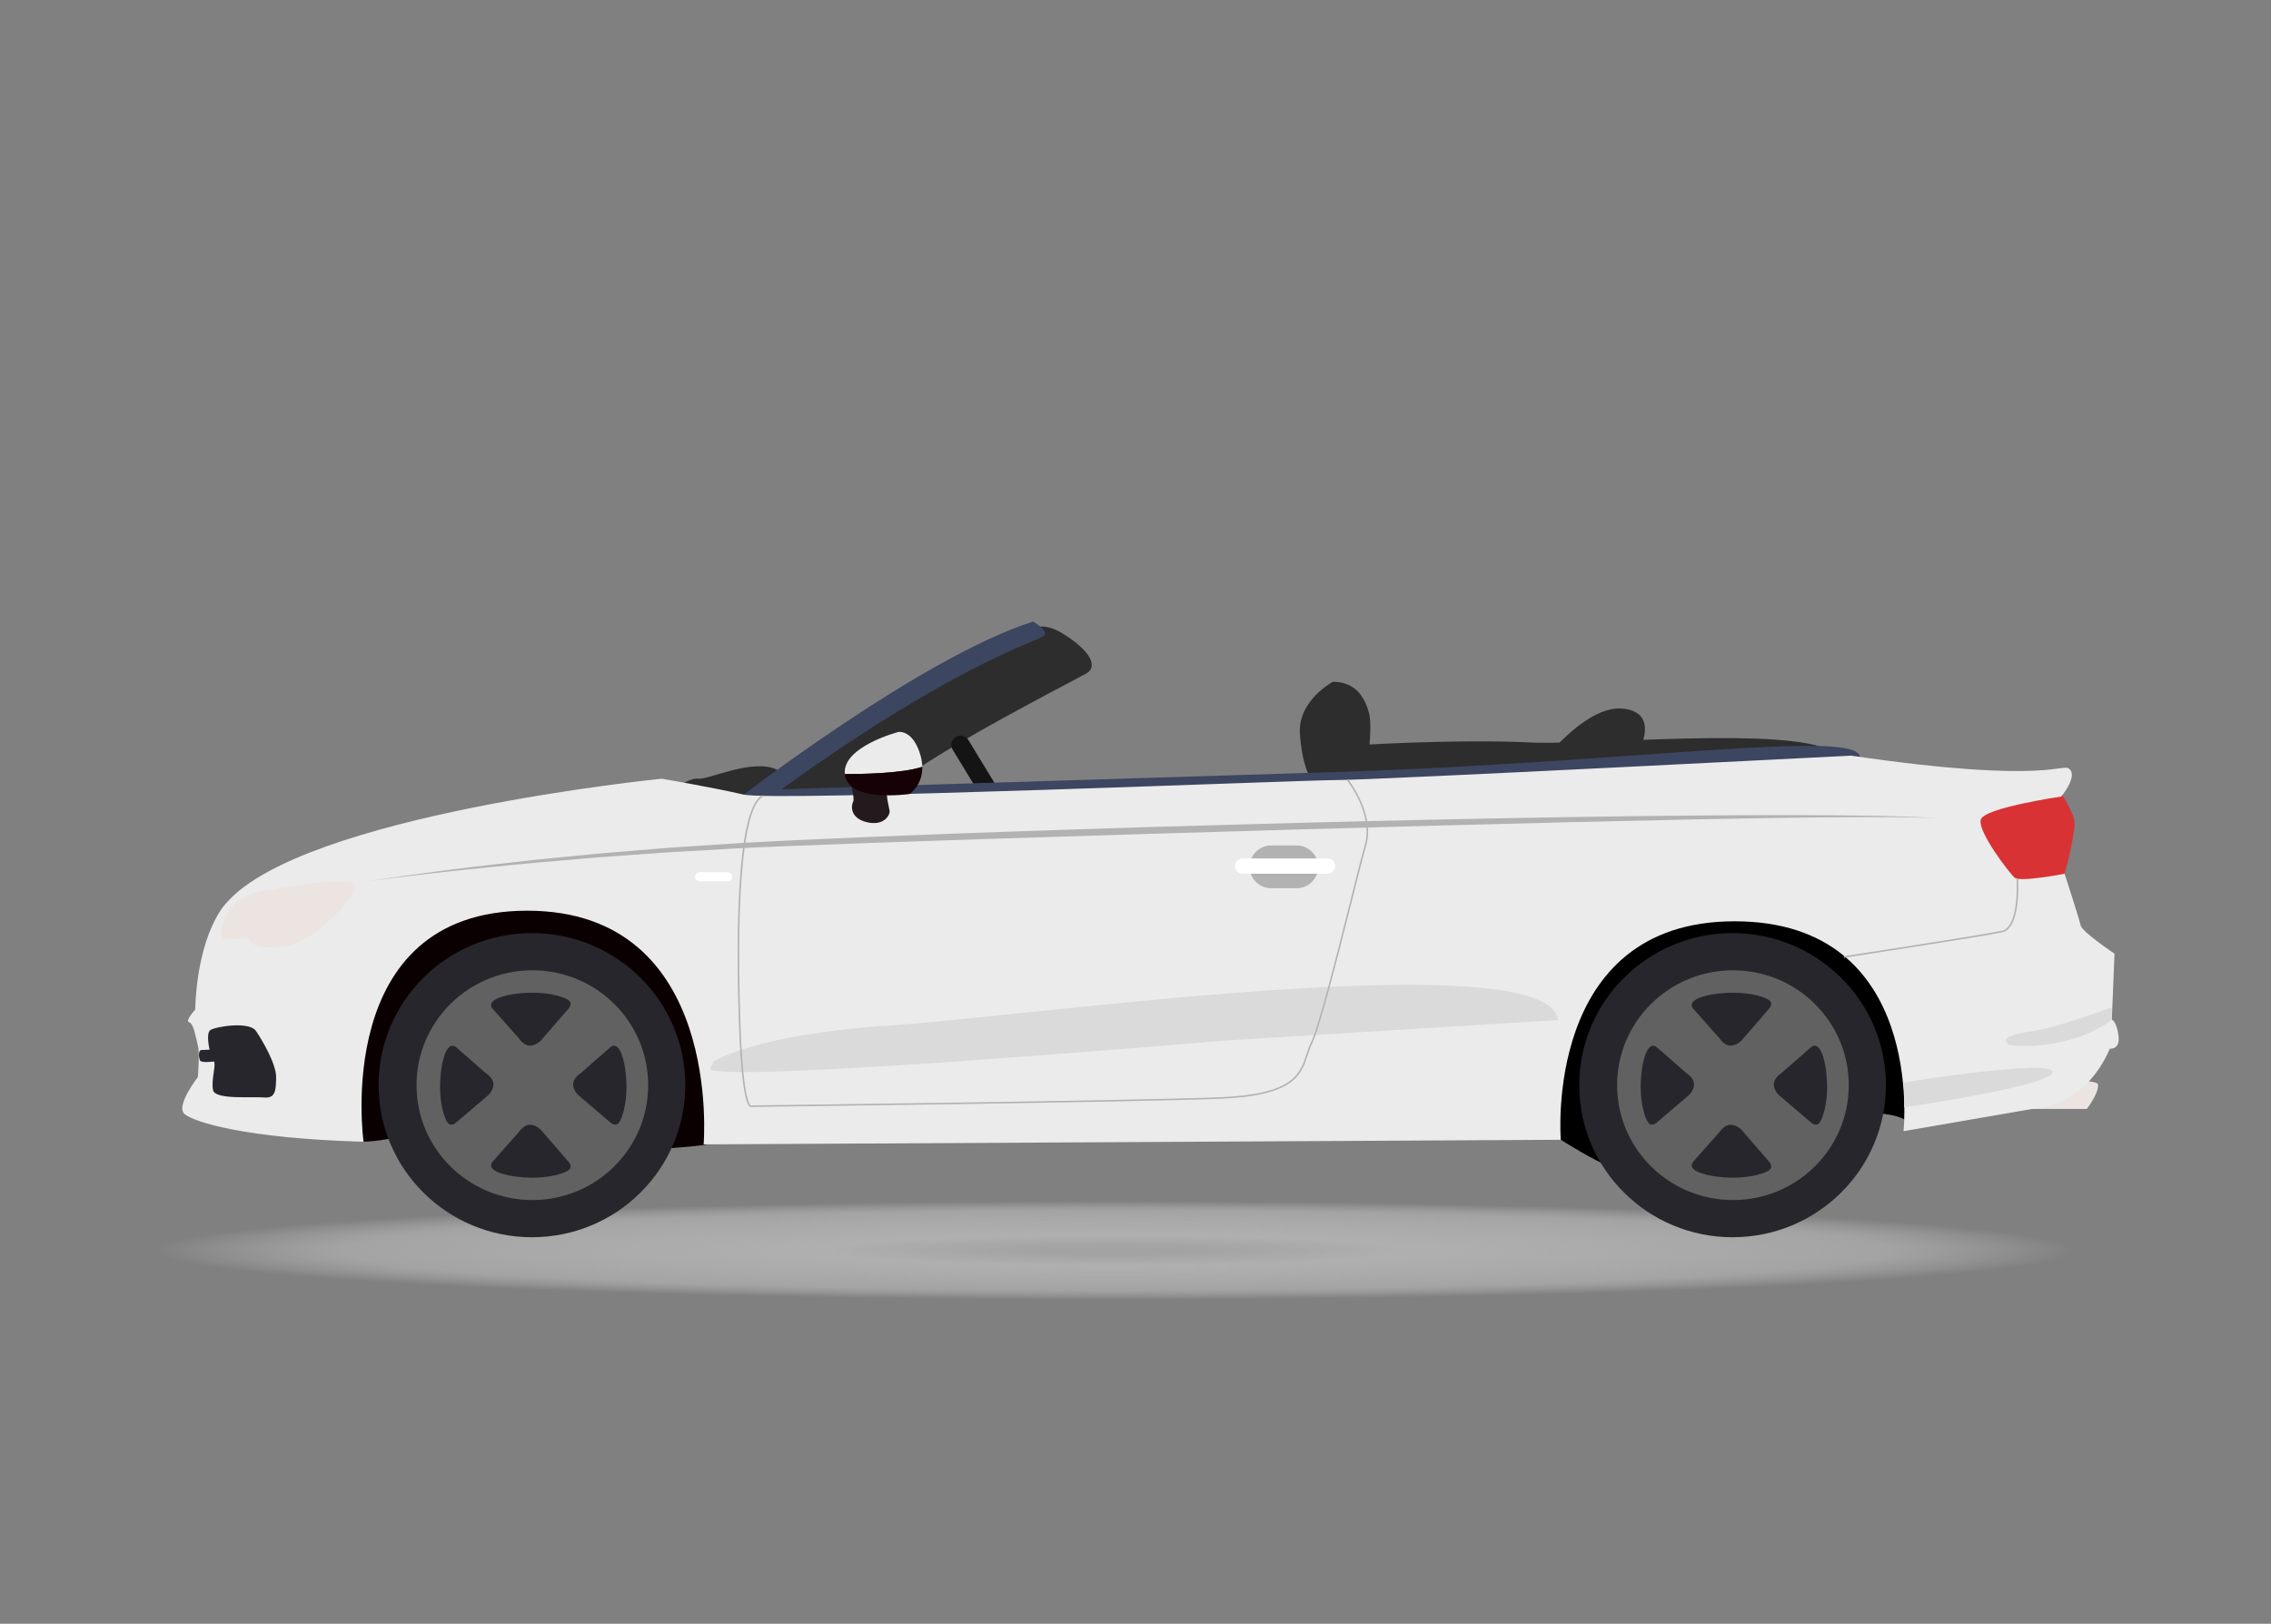 <svg width="179" height="128" viewBox="0 0 179 128" fill="none" xmlns="http://www.w3.org/2000/svg">
<rect x="0" y="0" width="179" height="128" fill="#808080" stroke="none"/>
<ellipse cx="87.812" cy="98.57" rx="75.812" ry="3.89" fill="url(#paint0_radial)"/>
<path d="M25.983 87.271L28.653 90.003C28.653 90.003 30.98 89.93 31.763 89.363C32.543 88.796 49.885 90.896 50.041 90.749C50.197 90.602 56.082 90.447 56.55 89.983C57.019 89.518 53.791 72.074 53.791 72.074L38.889 68.755C38.889 68.755 25.879 75.002 25.983 87.271Z" fill="#0B0001"/>
<path d="M119.611 87.763L123.021 89.847C123.021 89.847 125.911 91.688 126.953 91.946C127.995 92.204 148.043 87.763 148.043 87.763C148.043 87.763 150.387 87.911 150.387 88.663C150.387 89.416 153.876 80.341 153.876 80.341L144.972 71.078L126.381 71.44C126.38 71.44 117.372 82.443 119.611 87.763Z" fill="black"/>
<path d="M155.617 87.421H164.48C164.48 87.421 165.416 86.23 165.37 85.502C165.324 84.774 156.266 85.502 156.266 85.502L155.617 87.421Z" fill="#EBE4E1"/>
<path d="M80.797 49.988C80.797 49.988 81.689 48.635 83.84 49.988C85.99 51.34 86.514 52.537 85.675 53.058C84.835 53.578 69.677 61.19 69.203 63.394C68.732 65.599 58.292 66.014 58.292 66.014L60.548 62.008C60.55 62.008 76.548 51.342 80.797 49.988Z" fill="#2D2D2D"/>
<path d="M79.059 62.827C79.266 63.168 79.156 63.612 78.812 63.819C78.468 64.025 78.02 63.916 77.811 63.575L75.084 59.088C74.877 58.746 74.987 58.303 75.331 58.095C75.675 57.89 76.123 57.999 76.331 58.34L79.059 62.827Z" fill="#141414"/>
<path d="M105.056 53.746C105.056 53.746 102.287 55.219 102.459 57.838C102.631 60.458 103.354 61.482 103.354 61.482L107.525 62.214C107.525 62.214 108.265 57.577 107.916 56.246C107.567 54.919 106.812 53.745 105.056 53.746Z" fill="#2D2D2D"/>
<path d="M103.934 61.522C103.934 61.522 104.138 59.407 104.715 59.044C105.292 58.68 115.521 58.263 120.452 58.524C125.383 58.784 140.699 57.223 144.371 59.2C148.043 61.177 105.513 62.594 103.934 61.522Z" fill="#2D2D2D"/>
<path d="M52.994 62.373C52.994 62.373 54.253 61.281 55.04 61.384C55.827 61.488 59.397 59.731 61.258 60.687C63.118 61.643 58.293 64.505 58.293 64.505L52.994 62.373Z" fill="#2D2D2D"/>
<path d="M58.293 62.893C58.293 62.893 72.614 51.81 81.425 49C81.425 49 82.631 49.676 82.317 50.092C82.002 50.508 75.602 52.121 61.597 62.217C61.597 62.217 81.844 61.593 105.134 60.864C128.424 60.136 146.395 57.424 146.589 59.665C146.785 61.906 58.503 64.507 58.293 62.893Z" fill="#3C4660"/>
<path d="M161.995 61.801C161.995 61.801 163.464 63.935 163.517 64.82C163.569 65.705 162.731 69.227 162.469 69.555C160.16 72.417 154.495 68.461 154.495 68.306C154.495 68.151 154.179 61.332 161.995 61.801Z" fill="#D83235"/>
<path d="M28.655 90.004C28.655 90.004 26.085 71.791 41.56 71.791C57.034 71.791 55.46 90.212 55.46 90.212L123.021 89.849C123.021 89.849 121.605 72.626 136.713 72.626C151.821 72.626 150.036 89.172 150.036 89.172L160.266 87.404C160.266 87.404 164.252 87.404 166.297 82.669C166.297 82.669 167.137 82.773 166.979 81.627C166.822 80.483 166.455 80.379 166.455 80.379L166.665 75.176C166.665 75.176 164.096 73.458 163.991 72.938C163.885 72.418 162.732 68.88 162.732 68.88C162.732 68.88 159.218 69.556 158.799 69.193C158.38 68.829 155.861 65.55 156.124 64.613C156.387 63.676 162.471 62.792 162.471 62.792C162.471 62.792 163.729 61.283 163.153 60.659C162.576 60.034 161.841 61.907 145.894 59.567C145.894 59.567 108.283 61.492 105.398 61.492C102.513 61.492 61.074 63.209 58.608 62.636C56.142 62.064 52.156 61.387 52.156 61.387C52.156 61.387 23.935 64.197 17.851 71.17C17.851 71.17 15.595 73.356 15.384 79.6C15.384 79.6 14.545 80.485 14.913 80.588C15.281 80.69 15.437 81.836 15.595 82.408C15.752 82.98 15.595 84.905 15.595 84.905C15.595 84.905 13.812 87.195 14.546 87.819C15.279 88.444 19.318 89.744 28.655 90.004Z" fill="#EBEBEB"/>
<path d="M129.213 59.094C129.213 59.094 130.787 56.232 128.007 55.868C125.227 55.505 122.079 59.511 121.976 59.563C121.872 59.616 129.213 59.094 129.213 59.094Z" fill="#2D2D2D"/>
<path d="M17.424 73.896C17.424 73.896 17.223 70.854 20.692 70.245C24.16 69.637 27.814 69.103 28.003 69.823C28.191 70.544 24.66 74.591 21.931 74.666C19.202 74.74 20.066 74.019 19.377 73.97C18.687 73.921 17.512 74.294 17.424 73.896Z" fill="#EBE4E1"/>
<path d="M16.521 82.751C16.521 82.751 16.209 81.46 16.583 81.199C16.959 80.938 19.637 80.478 20.176 81.273C20.714 82.068 21.778 83.894 21.765 84.937C21.753 85.98 21.703 86.601 20.802 86.514C19.9 86.427 16.972 86.713 16.797 85.944C16.621 85.174 17.034 84.041 16.871 83.676C16.871 83.676 15.877 83.82 15.769 83.597C15.662 83.374 15.619 82.802 15.857 82.776C16.096 82.751 16.521 82.751 16.521 82.751Z" fill="#27262C"/>
<path d="M57.706 69.117C57.706 69.316 57.544 69.479 57.342 69.479H55.156C54.955 69.479 54.791 69.317 54.791 69.117C54.791 68.918 54.953 68.755 55.156 68.755H57.342C57.544 68.755 57.706 68.916 57.706 69.117Z" fill="white"/>
<path d="M103.9 68.333C103.9 69.264 103.138 70.019 102.2 70.019H100.197C99.259 70.019 98.497 69.264 98.497 68.333C98.497 67.402 99.259 66.647 100.197 66.647H102.2C103.14 66.647 103.9 67.402 103.9 68.333Z" fill="#B2B2B2"/>
<path d="M105.236 68.273C105.236 68.606 104.964 68.875 104.629 68.875H97.953C97.617 68.875 97.346 68.605 97.346 68.273C97.346 67.941 97.618 67.671 97.953 67.671H104.629C104.964 67.671 105.236 67.941 105.236 68.273Z" fill="white"/>
<path d="M166.451 79.413C166.451 79.413 162.174 81.021 160.009 81.318C157.844 81.615 157.984 82.051 158.283 82.314C158.583 82.576 163.38 82.758 166.456 80.379L166.451 79.413Z" fill="#DADADA"/>
<path d="M150.026 85.333C150.026 85.333 161.785 83.429 161.785 84.513C161.785 85.597 150.078 87.29 150.078 87.29C150.078 87.29 150.115 85.875 150.026 85.333Z" fill="#DADADA"/>
<path d="M145.348 75.499L145.329 75.38C145.439 75.363 156.35 73.691 157.789 73.373C159.18 73.067 158.949 69.311 158.946 69.274L159.067 69.266C159.078 69.425 159.306 73.163 157.815 73.492C156.374 73.809 145.458 75.481 145.348 75.499Z" fill="#B2B2B2"/>
<path d="M28.943 69.478C28.943 69.478 29.421 69.4 30.32 69.269C30.769 69.202 31.322 69.119 31.973 69.03C32.625 68.94 33.374 68.833 34.213 68.725C35.054 68.619 35.985 68.501 36.998 68.373C37.505 68.306 38.032 68.248 38.58 68.186C39.128 68.125 39.695 68.06 40.282 67.993C40.868 67.929 41.473 67.856 42.096 67.791C42.721 67.73 43.361 67.665 44.021 67.598C44.68 67.534 45.356 67.466 46.047 67.398C46.393 67.364 46.743 67.326 47.097 67.296C47.451 67.266 47.809 67.236 48.171 67.206C49.619 67.086 51.126 66.962 52.687 66.83C54.25 66.728 55.865 66.622 57.527 66.513C57.943 66.486 58.36 66.457 58.782 66.432C59.203 66.41 59.627 66.386 60.054 66.364C60.906 66.321 61.77 66.279 62.643 66.234C64.389 66.151 66.171 66.075 67.986 65.999C69.801 65.926 71.644 65.853 73.511 65.779C74.445 65.745 75.383 65.708 76.328 65.672C77.272 65.639 78.22 65.605 79.173 65.571C82.984 65.438 86.854 65.313 90.725 65.191C94.596 65.076 98.468 64.969 102.278 64.867C106.089 64.763 109.839 64.682 113.47 64.603C117.099 64.523 120.609 64.461 123.937 64.407C127.265 64.351 130.412 64.317 133.316 64.29C136.22 64.264 138.884 64.254 141.243 64.256C143.603 64.259 145.661 64.275 147.356 64.306C147.78 64.314 148.18 64.319 148.557 64.329C148.935 64.34 149.289 64.349 149.617 64.359C149.781 64.363 149.94 64.368 150.092 64.371C150.243 64.377 150.39 64.384 150.528 64.388C150.807 64.4 151.06 64.411 151.286 64.42C151.513 64.428 151.713 64.441 151.885 64.453C152.058 64.464 152.204 64.474 152.32 64.482C152.555 64.496 152.676 64.504 152.676 64.504C152.676 64.504 152.555 64.499 152.32 64.488C152.202 64.483 152.058 64.477 151.885 64.469C151.713 64.461 151.513 64.452 151.285 64.449C150.378 64.426 149.046 64.409 147.353 64.412C145.659 64.411 143.603 64.433 141.243 64.461C140.064 64.48 138.809 64.501 137.485 64.521C136.161 64.546 134.77 64.572 133.319 64.599C130.416 64.663 127.27 64.735 123.943 64.809C120.617 64.894 117.109 64.984 113.48 65.076C109.851 65.177 106.102 65.281 102.291 65.387C98.48 65.495 94.611 65.61 90.741 65.73C86.871 65.846 83 65.966 79.191 66.091C77.285 66.154 75.396 66.217 73.529 66.279C71.662 66.344 69.818 66.408 68.004 66.472C66.191 66.541 64.406 66.609 62.662 66.675C61.789 66.712 60.927 66.748 60.075 66.783C59.648 66.802 59.224 66.821 58.803 66.841C58.383 66.862 57.965 66.889 57.55 66.911C55.889 67.006 54.274 67.097 52.713 67.186C51.151 67.298 49.644 67.406 48.196 67.51C47.834 67.537 47.476 67.562 47.122 67.587C46.769 67.614 46.418 67.647 46.072 67.676C45.381 67.736 44.704 67.794 44.046 67.851C43.386 67.908 42.744 67.962 42.12 68.016C41.495 68.071 40.89 68.136 40.304 68.192C39.718 68.251 39.149 68.306 38.601 68.36C38.053 68.415 37.524 68.463 37.016 68.521C36.001 68.632 35.069 68.733 34.227 68.825C33.807 68.869 33.409 68.921 33.034 68.964C32.66 69.008 32.309 69.049 31.981 69.087C31.328 69.161 30.772 69.233 30.323 69.291C29.423 69.411 28.943 69.478 28.943 69.478Z" fill="#B2B2B2"/>
<path d="M56.249 83.674C56.249 83.674 59.536 81.517 70.278 80.828C81.022 80.137 121.993 74.266 122.812 80.409L96.409 82.035C96.409 82.035 55.073 85.604 55.983 84.181" fill="#DADADA"/>
<path d="M67.007 61.57C67.007 61.57 67.394 62.91 67.241 63.204C67.088 63.498 66.975 64.489 68.323 64.813C69.669 65.137 70.16 64.257 70.118 63.922C70.077 63.588 69.782 62.676 69.975 62.272C70.169 61.867 67.007 61.57 67.007 61.57Z" fill="#231A1D"/>
<path d="M59.19 87.271C59.17 87.271 59.15 87.266 59.129 87.257C58.689 87.059 58.371 84.644 58.232 80.458C58.025 74.225 57.995 63.627 60.115 62.678L60.164 62.787C58.664 63.459 58.004 69.898 58.353 80.453C58.546 86.252 59.022 87.035 59.164 87.138C59.177 87.148 59.186 87.149 59.19 87.149L59.202 87.14H59.223C59.522 87.137 89.168 86.775 96.128 86.498C101.925 86.267 102.448 84.685 102.953 83.156C103.058 82.838 103.166 82.508 103.321 82.196C103.928 80.964 105.373 75.227 106.428 71.037C106.915 69.1 107.337 67.426 107.567 66.629C108.279 64.159 106.181 61.532 106.158 61.507L106.252 61.431C106.275 61.458 108.411 64.132 107.683 66.662C107.454 67.457 107.033 69.129 106.545 71.066C105.489 75.26 104.043 81.003 103.429 82.248C103.28 82.553 103.173 82.877 103.068 83.192C102.55 84.761 102.015 86.383 96.133 86.618C89.234 86.893 60.061 87.25 59.24 87.26C59.226 87.268 59.209 87.271 59.19 87.271Z" fill="#B2B2B2"/>
<path d="M72.694 60.444C72.688 60.176 72.647 59.884 72.557 59.563C71.976 57.496 70.813 57.702 70.813 57.702C70.813 57.702 66.376 58.849 66.591 61.022C67.765 61.024 71.155 60.979 72.694 60.444Z" fill="#EBEBEB"/>
<path d="M66.592 61.021C66.594 61.043 66.597 61.066 66.6 61.089C66.915 63.304 71.701 62.587 71.701 62.587C71.701 62.587 72.729 61.902 72.695 60.442C71.156 60.979 67.766 61.024 66.592 61.021Z" fill="#160106"/>
<path d="M54.013 85.545C54.013 92.165 48.602 97.532 41.927 97.532C35.253 97.532 29.843 92.165 29.843 85.545C29.843 78.923 35.253 73.556 41.927 73.556C48.602 73.558 54.013 78.925 54.013 85.545Z" fill="#27262C"/>
<path d="M32.83 85.545C32.83 90.547 36.918 94.601 41.96 94.601C47.002 94.601 51.089 90.547 51.089 85.545C51.089 80.543 47.002 76.489 41.96 76.489C36.916 76.489 32.83 80.545 32.83 85.545Z" fill="#616161"/>
<path d="M38.789 79.475L40.901 81.856C40.901 81.856 41.266 82.428 41.765 82.428C42.265 82.428 42.63 82.029 42.63 82.029L44.838 79.475C44.838 79.475 45.145 79.113 44.838 78.865C44.53 78.617 43.453 78.255 41.956 78.255C40.46 78.255 38.252 78.654 38.789 79.475Z" fill="#27262C"/>
<path d="M38.789 91.617L40.901 89.235C40.901 89.235 41.266 88.665 41.766 88.665C42.265 88.665 42.631 89.065 42.631 89.065L44.839 91.617C44.839 91.617 45.147 91.979 44.839 92.227C44.532 92.475 43.453 92.837 41.957 92.837C40.46 92.837 38.252 92.436 38.789 91.617Z" fill="#27262C"/>
<path d="M48.152 82.519L45.751 84.614C45.751 84.614 45.174 84.976 45.174 85.471C45.174 85.967 45.577 86.329 45.577 86.329L48.152 88.521C48.152 88.521 48.517 88.826 48.765 88.521C49.015 88.216 49.38 87.146 49.38 85.662C49.38 84.178 48.979 81.984 48.152 82.519Z" fill="#27262C"/>
<path d="M35.912 82.519L38.313 84.614C38.313 84.614 38.89 84.976 38.89 85.471C38.89 85.967 38.487 86.329 38.487 86.329L35.914 88.521C35.914 88.521 35.549 88.826 35.299 88.521C35.049 88.216 34.684 87.146 34.684 85.662C34.684 84.178 35.087 81.984 35.912 82.519Z" fill="#27262C"/>
<path d="M148.647 85.545C148.647 92.165 143.237 97.532 136.561 97.532C129.888 97.532 124.477 92.165 124.477 85.545C124.477 78.923 129.888 73.556 136.561 73.556C143.235 73.558 148.647 78.925 148.647 85.545Z" fill="#27262C"/>
<path d="M127.461 85.545C127.461 90.547 131.549 94.601 136.592 94.601C141.634 94.601 145.72 90.547 145.72 85.545C145.72 80.543 141.634 76.489 136.592 76.489C131.549 76.489 127.461 80.545 127.461 85.545Z" fill="#616161"/>
<path d="M133.422 79.475L135.535 81.856C135.535 81.856 135.9 82.428 136.398 82.428C136.898 82.428 137.263 82.029 137.263 82.029L139.471 79.475C139.471 79.475 139.779 79.113 139.471 78.865C139.164 78.617 138.087 78.255 136.589 78.255C135.094 78.255 132.884 78.654 133.422 79.475Z" fill="#27262C"/>
<path d="M133.422 91.617L135.535 89.235C135.535 89.235 135.901 88.665 136.4 88.665C136.899 88.665 137.265 89.065 137.265 89.065L139.473 91.617C139.473 91.617 139.781 91.979 139.473 92.227C139.166 92.475 138.087 92.837 136.591 92.837C135.094 92.837 132.884 92.436 133.422 91.617Z" fill="#27262C"/>
<path d="M142.787 82.519L140.386 84.614C140.386 84.614 139.81 84.976 139.81 85.471C139.81 85.967 140.213 86.329 140.213 86.329L142.787 88.521C142.787 88.521 143.152 88.826 143.4 88.521C143.651 88.216 144.015 87.146 144.015 85.662C144.015 84.178 143.612 81.984 142.787 82.519Z" fill="#27262C"/>
<path d="M130.545 82.519L132.946 84.614C132.946 84.614 133.523 84.976 133.523 85.471C133.523 85.967 133.12 86.329 133.12 86.329L130.547 88.521C130.547 88.521 130.182 88.826 129.932 88.521C129.682 88.216 129.317 87.146 129.317 85.662C129.317 84.178 129.719 81.984 130.545 82.519Z" fill="#27262C"/>
<defs>
<radialGradient id="paint0_radial" cx="0" cy="0" r="1" gradientUnits="userSpaceOnUse" gradientTransform="translate(87.812 98.57) rotate(90) scale(3.89 75.812)">
<stop offset="0.09" stop-color="#A3A3A3"/>
<stop offset="0.299" stop-color="#AFAFAF"/>
<stop offset="0.804" stop-color="#B9B9B9" stop-opacity="0.622"/>
<stop offset="1" stop-color="#C9C9C9" stop-opacity="0"/>
</radialGradient>
</defs>
</svg>
